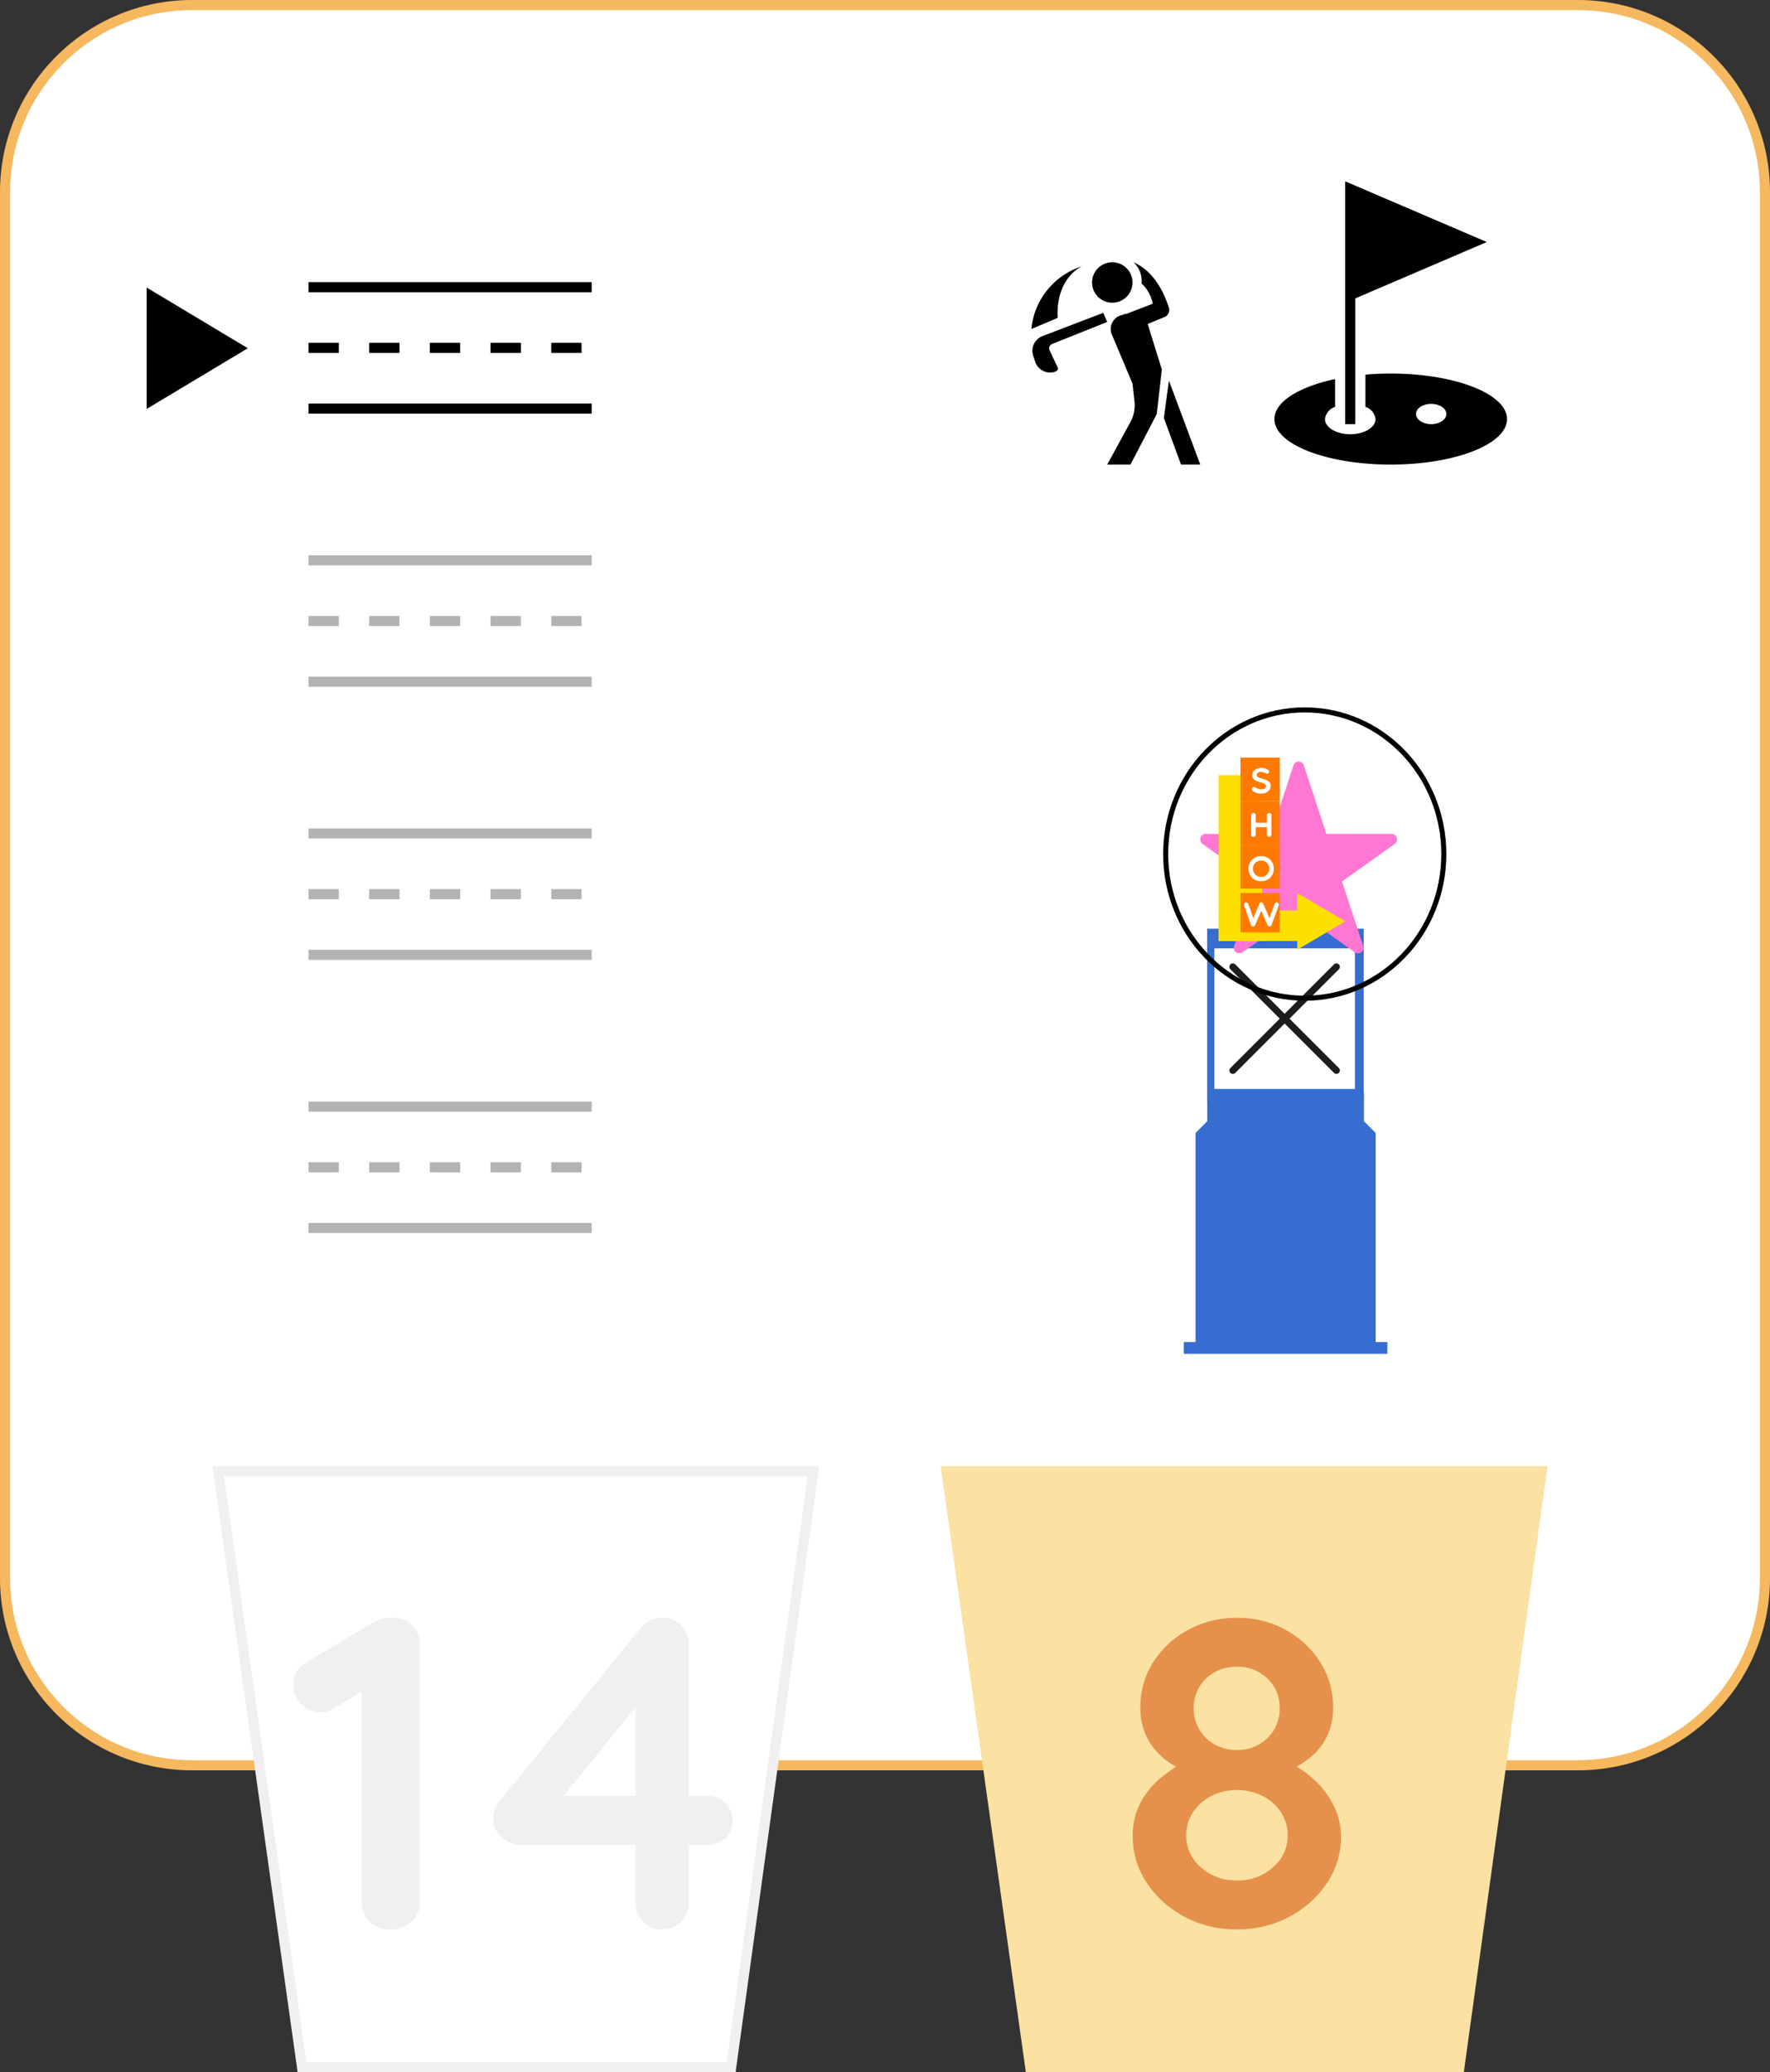 <svg xmlns="http://www.w3.org/2000/svg" width="175" height="204.843" viewBox="0 0 175 204.843">
  <rect x="0" y="0" width="175" height="204.843" fill="#333333" stroke="none"/>
  <g id="M_1_5_F" transform="translate(-89 -233.365)">
    <g id="Grupo_109" data-name="Grupo 109" transform="translate(88.648 233.365)">
      <g id="Trazado_620" data-name="Trazado 620" transform="translate(0.352)" fill="#fff">
        <path d="M 156 174.5 L 19 174.5 C 16.502 174.5 14.08 174.011 11.799 173.046 C 9.596 172.115 7.618 170.781 5.919 169.081 C 4.219 167.382 2.885 165.404 1.954 163.201 C 0.989 160.92 0.5 158.498 0.5 156 L 0.5 19 C 0.5 16.502 0.989 14.08 1.954 11.799 C 2.885 9.596 4.219 7.618 5.919 5.919 C 7.618 4.219 9.596 2.885 11.799 1.954 C 14.08 0.989 16.502 0.5 19 0.5 L 156 0.5 C 158.498 0.5 160.92 0.989 163.201 1.954 C 165.404 2.885 167.382 4.219 169.081 5.919 C 170.781 7.618 172.115 9.596 173.046 11.799 C 174.011 14.08 174.5 16.502 174.5 19 L 174.5 156 C 174.5 158.498 174.011 160.92 173.046 163.201 C 172.115 165.404 170.781 167.382 169.081 169.081 C 167.382 170.781 165.404 172.115 163.201 173.046 C 160.92 174.011 158.498 174.5 156 174.5 Z" stroke="none"/>
        <path d="M 19 1 C 14.192 1 9.672 2.872 6.272 6.272 C 2.872 9.672 1 14.192 1 19 L 1 156 C 1 160.808 2.872 165.328 6.272 168.728 C 9.672 172.128 14.192 174 19 174 L 156 174 C 160.808 174 165.328 172.128 168.728 168.728 C 172.128 165.328 174 160.808 174 156 L 174 19 C 174 14.192 172.128 9.672 168.728 6.272 C 165.328 2.872 160.808 1 156 1 L 19 1 M 19 0 L 156 0 C 166.493 0 175 8.507 175 19 L 175 156 C 175 166.493 166.493 175 156 175 L 19 175 C 8.507 175 0 166.493 0 156 L 0 19 C 0 8.507 8.507 0 19 0 Z" stroke="none" fill="#f6b85f"/>
      </g>
      <g id="Grupo_578" data-name="Grupo 578" transform="translate(117.396 91.802)">
        <g id="Grupo_571" data-name="Grupo 571" transform="translate(0 0)">
          <g id="Grupo_570" data-name="Grupo 570" transform="translate(0 0)">
            <g id="Grupo_531" data-name="Grupo 531" transform="translate(0 0)">
              <path id="iconfinder_Untitled-1-18_2419684" d="M38.667,30.9V10.23L37.508,9.071V6.3H22.017V9.071L20.858,10.23V30.9H19.7v1.158H39.825V30.9Z" transform="translate(-19.7 9.964)" fill="#356dd0"/>
              <path id="Sustracción_3" data-name="Sustracción 3" d="M0,0H15.486V17.15H0Z" transform="translate(2.305 0)" fill="#356dd0"/>
            </g>
          </g>
          <rect id="Rectángulo_172" data-name="Rectángulo 172" width="13.895" height="13.895" transform="translate(3.021 1.946)" fill="#fff"/>
          <path id="iconfinder_00-ELASTOFONT-STORE-READY_close_2703079" d="M6.944,6.462l4.879-4.879a.341.341,0,0,0-.483-.483L6.462,5.979,1.583,1.1a.341.341,0,1,0-.483.483L5.979,6.462,1.1,11.341a.341.341,0,1,0,.483.483L6.462,6.944l4.879,4.879a.341.341,0,0,0,.483-.483Z" transform="translate(3.506 2.432)" fill="#1d1d1b"/>
        </g>
      </g>
      <g id="Grupo_579" data-name="Grupo 579" transform="translate(119.023 74.889)">
        <g id="iconfinder_General_Office_53_3592844" transform="translate(0 0.4)">
          <path id="Trazado_480" data-name="Trazado 480" d="M20.552,9.323a.544.544,0,0,0-.518-.378H13.589L11.366,2.175a.544.544,0,0,0-1.035,0L8.109,8.944H1.664a.544.544,0,0,0-.316.988l5.215,3.712-2.1,6.39a.544.544,0,0,0,.833.613l5.552-3.952L16.4,20.647a.544.544,0,0,0,.833-.613l-2.1-6.39,5.215-3.712A.544.544,0,0,0,20.552,9.323Z" transform="translate(-1.12 -1.8)" fill="#ff77d2"/>
        </g>
        <rect id="Rectángulo_97" data-name="Rectángulo 97" width="4.317" height="16.405" transform="translate(1.814 1.727)" fill="#fee000"/>
        <rect id="Rectángulo_98" data-name="Rectángulo 98" width="8.202" height="3.022" transform="translate(1.814 15.109)" fill="#fee000"/>
        <path id="Polígono_19" data-name="Polígono 19" d="M2.806,0,5.612,4.749H0Z" transform="translate(14.333 13.382) rotate(90)" fill="#fee000"/>
        <g id="Grupo_482" data-name="Grupo 482" transform="translate(3.972)">
          <rect id="Rectángulo_99" data-name="Rectángulo 99" width="3.885" height="4.317" transform="translate(0 0)" fill="#ff7a00"/>
          <path id="Trazado_481" data-name="Trazado 481" d="M-33.569-92.313c-.051.483-.769.34-1.048.15a.2.2,0,0,0-.3.024.252.252,0,0,0,.048.334c.47.388,1.722.368,1.746-.5.024-.905-1.457-.585-1.365-1.144.071-.354.643-.279.9-.119a.2.2,0,1,0,.218-.334c-.47-.361-1.467-.242-1.545.419C-35.029-92.514-33.613-92.817-33.569-92.313Z" transform="translate(36.103 95.12)" fill="#fff"/>
        </g>
        <g id="Grupo_483" data-name="Grupo 483" transform="translate(3.972 4.317)">
          <rect id="Rectángulo_99-2" data-name="Rectángulo 99" width="3.885" height="4.317" transform="translate(0 0)" fill="#ff7a00"/>
          <path id="Trazado_482" data-name="Trazado 482" d="M-37.848-87.6a.205.205,0,0,0,.208-.211v-.745h1.11v.745a.224.224,0,0,0,.231.211.208.208,0,0,0,.211-.211v-1.933a.206.206,0,0,0-.211-.211.221.221,0,0,0-.231.211v.742h-1.11v-.742a.2.2,0,0,0-.208-.211.213.213,0,0,0-.242.211v1.933A.215.215,0,0,0-37.848-87.6Z" transform="translate(39.149 91.119)" fill="#fff"/>
        </g>
        <g id="Grupo_484" data-name="Grupo 484" transform="translate(3.972 8.634)">
          <rect id="Rectángulo_99-3" data-name="Rectángulo 99" width="3.885" height="4.317" transform="translate(0 0)" fill="#ff7a00"/>
          <path id="Trazado_483" data-name="Trazado 483" d="M-45.728-91.961a1.227,1.227,0,0,0-1.219-1.249,1.221,1.221,0,0,0-1.283,1.249,1.188,1.188,0,0,0,1.283,1.225A1.187,1.187,0,0,0-45.728-91.961Zm-.446,0a.786.786,0,0,1-.81.807.781.781,0,0,1-.8-.807.779.779,0,0,1,.8-.807A.784.784,0,0,1-46.174-91.961Z" transform="translate(49.024 94.313)" fill="#fff"/>
        </g>
        <g id="Grupo_485" data-name="Grupo 485" transform="translate(3.972 13.382)">
          <rect id="Rectángulo_99-4" data-name="Rectángulo 99" width="3.885" height="3.885" transform="translate(0 0)" fill="#ff7a00"/>
          <path id="Trazado_484" data-name="Trazado 484" d="M-63.8-90.625c-.089-.208-.3-.2-.385.01l-.6,1.4-.5-1.4a.222.222,0,1,0-.419.15l.66,1.855c.054.15.116.231.235.231s.18-.082.242-.225L-64-89.928l.592,1.345c.068.123.106.2.228.2s.174-.058.235-.252l.674-1.828a.219.219,0,1,0-.412-.15l-.507,1.4Z" transform="translate(66.058 91.698)" fill="#fff"/>
        </g>
      </g>
      <g id="Elipse_121" data-name="Elipse 121" transform="translate(115.352 69.925)" fill="none" stroke="#000" stroke-width="0.5">
        <ellipse cx="14" cy="14.5" rx="14" ry="14.5" stroke="none"/>
        <ellipse cx="14" cy="14.5" rx="13.75" ry="14.25" fill="none"/>
      </g>
      <g id="iconfinder_golf_310330" transform="translate(98.323 23.925)">
        <circle id="Elipse_122" data-name="Elipse 122" cx="2" cy="2" r="2" transform="translate(10 2)"/>
        <path id="Trazado_631" data-name="Trazado 631" d="M5.8,10.7a.481.481,0,0,1,.2-.6l5.5-2.2L11.1,7l-6,2.3a1.553,1.553,0,0,0-.9,2l.2.6a1.553,1.553,0,0,0,2,.9h0c.2-.1.3-.3.2-.4Z"/>
        <path id="Trazado_632" data-name="Trazado 632" d="M4,8.6,6.6,7.5C6.4,3.5,9,2.4,9,2.4A7.235,7.235,0,0,0,4,8.6Z"/>
        <path id="Trazado_633" data-name="Trazado 633" d="M14,14l.2,1.8a3.611,3.611,0,0,1-.3,1.8L11.5,22h2.3l2.6-5,.5-4.4L15.5,8.1l1.7-.7a.751.751,0,0,0,.4-.9C16.8,4,15.5,2.6,14.1,2a2.493,2.493,0,0,1,.8,2v.1a3.655,3.655,0,0,1,1.1,2l-2.6,1h-.1l-.6.2A1.424,1.424,0,0,0,11.9,9Z"/>
        <path id="Trazado_634" data-name="Trazado 634" d="M20.7,22l-3.1-8.3-.5,3.7L18.8,22Z"/>
      </g>
      <g id="Page-1" transform="translate(121.352 16.925)">
        <g id="icon-28-golf">
          <path id="golf" d="M12,7.5V25h1V12.571L26,7,12,1V7.5Zm2,12.607c.8-.07,1.641-.107,2.5-.107C22.851,20,28,22.015,28,24.5S22.851,29,16.5,29,5,26.985,5,24.5c0-1.706,2.425-3.19,6-3.953V23.3a1.444,1.444,0,0,0-1,1.2c0,.828,1.119,1.5,2.5,1.5s2.5-.672,2.5-1.5a1.444,1.444,0,0,0-1-1.2V20.107ZM20.5,25c.828,0,1.5-.448,1.5-1s-.672-1-1.5-1-1.5.448-1.5,1,.672,1,1.5,1Z" fill-rule="evenodd"/>
        </g>
      </g>
      <g id="Grupo_580" data-name="Grupo 580" transform="translate(8 -4.036)">
        <line id="Línea_39" data-name="Línea 39" x2="28" transform="translate(22.852 32.425)" fill="none" stroke="#000" stroke-width="1"/>
        <line id="Línea_40" data-name="Línea 40" x2="28" transform="translate(22.852 44.425)" fill="none" stroke="#000" stroke-width="1"/>
        <line id="Línea_41" data-name="Línea 41" x2="28" transform="translate(22.852 38.425)" fill="none" stroke="#000" stroke-width="1" stroke-dasharray="3"/>
      </g>
      <g id="Grupo_581" data-name="Grupo 581" transform="translate(8 22.964)" opacity="0.3">
        <line id="Línea_39-2" data-name="Línea 39" x2="28" transform="translate(22.852 32.425)" fill="none" stroke="#000" stroke-width="1"/>
        <line id="Línea_40-2" data-name="Línea 40" x2="28" transform="translate(22.852 44.425)" fill="none" stroke="#000" stroke-width="1"/>
        <line id="Línea_41-2" data-name="Línea 41" x2="28" transform="translate(22.852 38.425)" fill="none" stroke="#000" stroke-width="1" stroke-dasharray="3"/>
      </g>
      <g id="Grupo_582" data-name="Grupo 582" transform="translate(8 49.964)" opacity="0.3">
        <line id="Línea_39-3" data-name="Línea 39" x2="28" transform="translate(22.852 32.425)" fill="none" stroke="#000" stroke-width="1"/>
        <line id="Línea_40-3" data-name="Línea 40" x2="28" transform="translate(22.852 44.425)" fill="none" stroke="#000" stroke-width="1"/>
        <line id="Línea_41-3" data-name="Línea 41" x2="28" transform="translate(22.852 38.425)" fill="none" stroke="#000" stroke-width="1" stroke-dasharray="3"/>
      </g>
      <g id="Grupo_583" data-name="Grupo 583" transform="translate(8 76.964)" opacity="0.3">
        <line id="Línea_39-4" data-name="Línea 39" x2="28" transform="translate(22.852 32.425)" fill="none" stroke="#000" stroke-width="1"/>
        <line id="Línea_40-4" data-name="Línea 40" x2="28" transform="translate(22.852 44.425)" fill="none" stroke="#000" stroke-width="1"/>
        <line id="Línea_41-4" data-name="Línea 41" x2="28" transform="translate(22.852 38.425)" fill="none" stroke="#000" stroke-width="1" stroke-dasharray="3"/>
      </g>
    </g>
    <path id="Polígono_20" data-name="Polígono 20" d="M6,0l6,10H0Z" transform="translate(113.5 261.79) rotate(90)"/>
    <g id="Grupo_585" data-name="Grupo 585" transform="translate(-4.081 1)">
      <g id="Trazado_636" data-name="Trazado 636" transform="translate(114.081 377.29)" fill="#fff">
        <path d="M 51.292 59.418 L 8.86 59.418 L 0.575 0.5 L 59.426 0.5 L 51.292 59.418 Z" stroke="none"/>
        <path d="M 1.15 1 L 9.295 58.918 L 50.857 58.918 L 58.852 1 L 1.15 1 M 0 -3.814697265625e-06 L 60 -3.814697265625e-06 L 51.728 59.918 L 8.426 59.918 L 0 -3.814697265625e-06 Z" stroke="none" fill="#f0f0f0"/>
      </g>
      <g id="Grupo_537" data-name="Grupo 537" transform="translate(2.445 -1.911)">
        <path id="Trazado_648" data-name="Trazado 648" d="M-13.772,0A2.783,2.783,0,0,1-15.8-.77a2.561,2.561,0,0,1-.792-1.914V-24.86l.616.968-3.344,2.024a2.691,2.691,0,0,1-1.408.4,2.4,2.4,0,0,1-1.892-.858,2.739,2.739,0,0,1-.748-1.826A2.506,2.506,0,0,1-22-26.444l6.644-3.96a4.02,4.02,0,0,1,1.892-.4,2.455,2.455,0,0,1,1.87.77,2.682,2.682,0,0,1,.726,1.914V-2.684A2.527,2.527,0,0,1-11.682-.77,2.918,2.918,0,0,1-13.772,0Zm26.84,0A2.474,2.474,0,0,1,11.22-.77a2.639,2.639,0,0,1-.748-1.914v-20.68l.924.22L2.9-12.628l-.22-.572H17.6a2.388,2.388,0,0,1,1.76.7,2.388,2.388,0,0,1,.7,1.76,2.263,2.263,0,0,1-.7,1.694,2.429,2.429,0,0,1-1.76.682H-.968A2.692,2.692,0,0,1-2.75-9.108a2.356,2.356,0,0,1-.858-1.848,2.683,2.683,0,0,1,.66-1.76l13.9-17.028a2.505,2.505,0,0,1,.924-.77,2.813,2.813,0,0,1,1.276-.286,2.455,2.455,0,0,1,1.87.77,2.682,2.682,0,0,1,.726,1.914V-2.684a2.6,2.6,0,0,1-.77,1.914A2.6,2.6,0,0,1,13.068,0Z" transform="translate(143 425)" fill="#f0f0f0"/>
      </g>
      <g id="Grupo_538" data-name="Grupo 538">
        <path id="Trazado_637" data-name="Trazado 637" d="M0,0H60L51.728,59.918H8.426Z" transform="translate(186.081 377.29)" fill="#fbe1a2"/>
        <path id="Trazado_649" data-name="Trazado 649" d="M4.928-15.62,4.84-16.632a10.055,10.055,0,0,1,2.9,1.936,8.786,8.786,0,0,1,1.892,2.6,6.77,6.77,0,0,1,.66,2.9A8.146,8.146,0,0,1,8.91-4.6,10.124,10.124,0,0,1,5.192-1.254,10.786,10.786,0,0,1,0,0,10.786,10.786,0,0,1-5.192-1.254,10.124,10.124,0,0,1-8.91-4.6,8.146,8.146,0,0,1-10.3-9.2a6.833,6.833,0,0,1,.858-3.5A8.6,8.6,0,0,1-7.282-15.18a16.649,16.649,0,0,1,2.574-1.672L-5.06-15.62a8.646,8.646,0,0,1-2.134-1.254,6.293,6.293,0,0,1-1.694-2.09,6.428,6.428,0,0,1-.66-2.992,8.136,8.136,0,0,1,1.276-4.466,9.285,9.285,0,0,1,3.454-3.19A9.9,9.9,0,0,1,0-30.8a9.735,9.735,0,0,1,4.818,1.188,9.381,9.381,0,0,1,3.41,3.19A8.136,8.136,0,0,1,9.5-21.956a6.176,6.176,0,0,1-.748,3.168,6.389,6.389,0,0,1-1.8,2.024A10.274,10.274,0,0,1,4.928-15.62Zm-9.2-6.248a4.049,4.049,0,0,0,.55,2.112A4.07,4.07,0,0,0-2.2-18.282a4.374,4.374,0,0,0,2.2.55,4.254,4.254,0,0,0,2.178-.55,4.119,4.119,0,0,0,1.5-1.474,4.049,4.049,0,0,0,.55-2.112,3.894,3.894,0,0,0-1.21-2.926A4.172,4.172,0,0,0,0-25.96a4.229,4.229,0,0,0-3.058,1.166A3.894,3.894,0,0,0-4.268-21.868ZM0-4.84a5.155,5.155,0,0,0,3.564-1.3A4.068,4.068,0,0,0,5.016-9.284a4.1,4.1,0,0,0-.66-2.288,4.678,4.678,0,0,0-1.8-1.606A5.454,5.454,0,0,0,0-13.772a5.454,5.454,0,0,0-2.552.594,4.678,4.678,0,0,0-1.8,1.606,4.1,4.1,0,0,0-.66,2.288A4.068,4.068,0,0,0-3.564-6.138,5.155,5.155,0,0,0,0-4.84Z" transform="translate(215.377 423.089)" fill="#e5914b"/>
      </g>
    </g>
  </g>
</svg>
